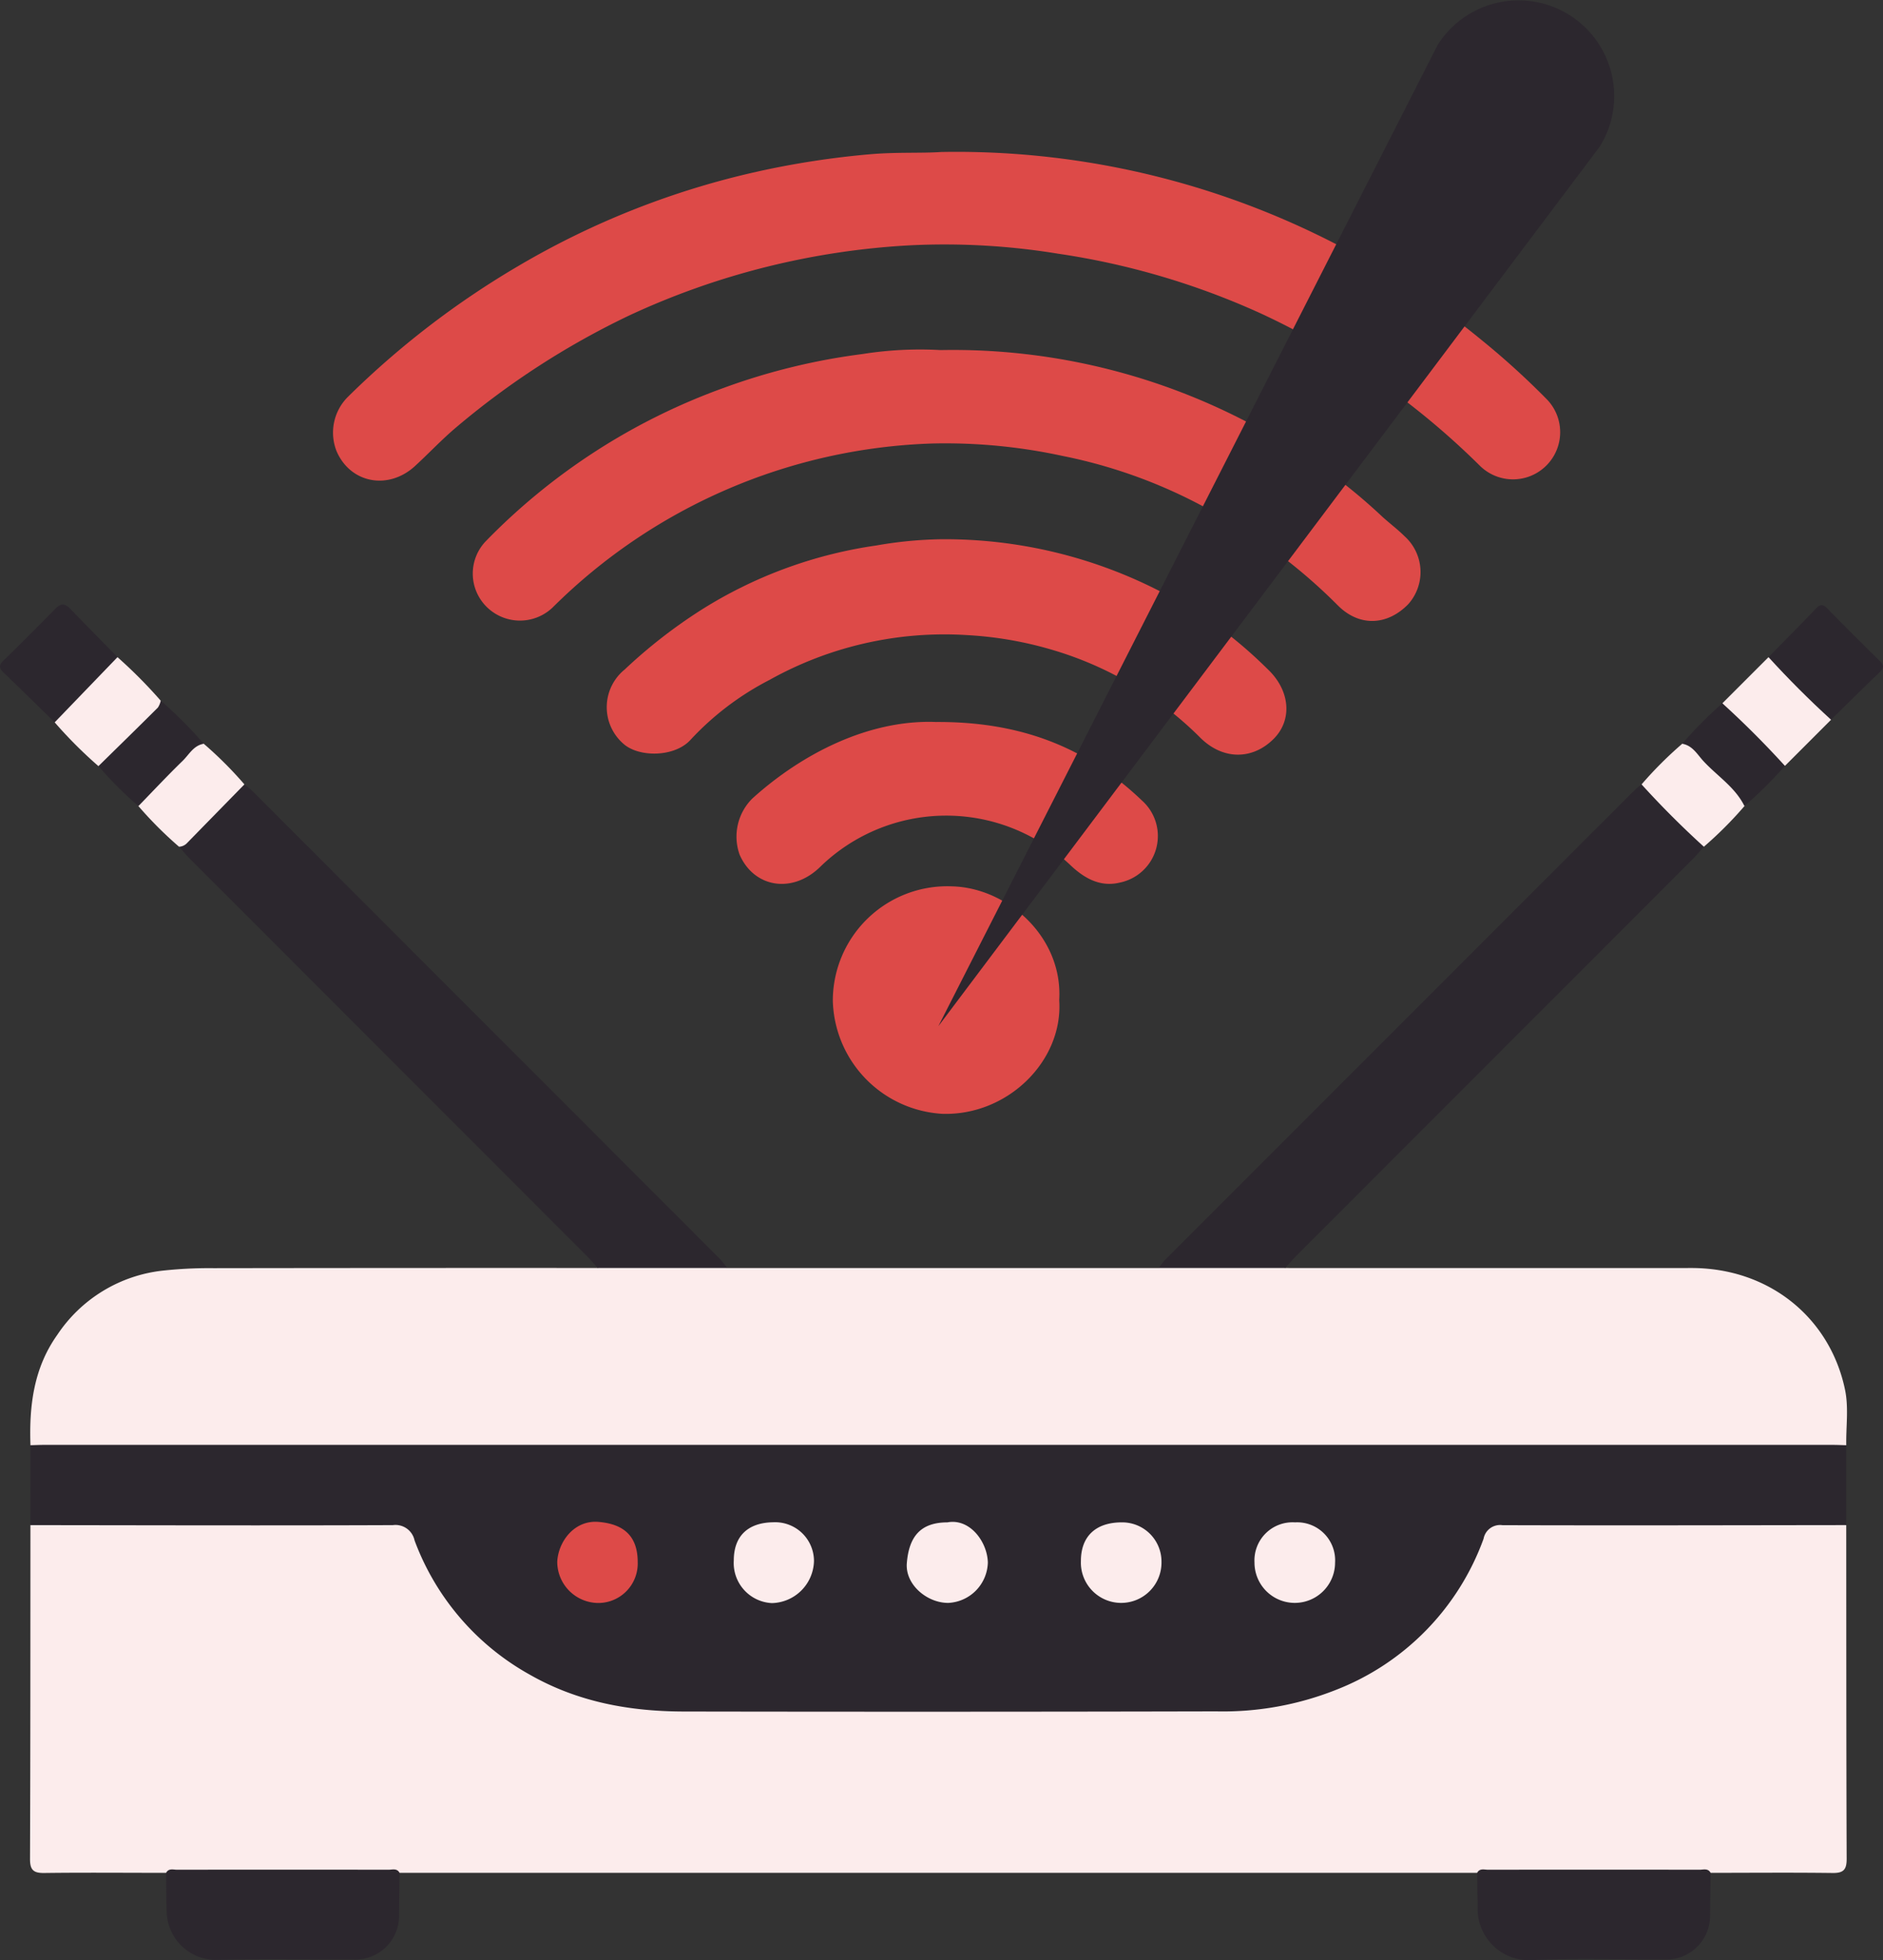 <svg xmlns="http://www.w3.org/2000/svg" width="204.346" height="212.625" viewBox="0 0 204.346 212.625">
  <rect x="0" y="0" width="204.346" height="212.625" fill="#333333" stroke="none"/>
  <g id="connection_lost" transform="translate(-454.453 -386.295)">
    <g id="Group_7312" data-name="Group 7312" transform="translate(454.452 402.755)">
      <path id="Path_12450" data-name="Path 12450" d="M661.23,876.575c.008,12.07,0,24.14.046,36.21,0,1.171-.351,1.538-1.523,1.524-4.414-.056-8.829-.017-13.243-.014a5.657,5.657,0,0,1-1.66.2q-11.008-.017-22.015,0a5.668,5.668,0,0,1-1.66-.2H504.234a5.657,5.657,0,0,1-1.66.2q-11.008-.017-22.015,0a5.666,5.666,0,0,1-1.66-.2c-4.415,0-8.83-.042-13.244.014-1.172.015-1.527-.352-1.523-1.524.044-12.07.038-24.14.045-36.21a2.934,2.934,0,0,1,2.083-.461c12.274-.009,24.548.008,36.823-.023a3.146,3.146,0,0,1,3.3,2.194q6.936,15.982,24.336,17.726c2.353.235,4.694.274,7.046.275,18.5,0,36.991.035,55.487-.019a31.22,31.22,0,0,0,14.774-3.355,27.674,27.674,0,0,0,13.192-14.456c.907-2.248,1.008-2.343,3.456-2.344q17.151-.013,34.3,0A3.191,3.191,0,0,1,661.23,876.575Z" transform="translate(-460.873 -727.606)" fill="#fcecec"/>
      <path id="Path_12451" data-name="Path 12451" d="M539.843,793.657h46.813a3.489,3.489,0,0,1,1.894-.527c3.379-.01,6.759-.026,10.138.011a2.164,2.164,0,0,1,1.7.515q22.029.006,44.058,0c8.489-.012,15.07,5.434,16.689,13.186.415,1.984.1,4.02.138,6.031a2.525,2.525,0,0,1-1.734.5c-.56.023-1.12.014-1.68.014q-95.111,0-190.223-.012c-1.149,0-2.369.284-3.415-.5-.153-4.261.347-8.365,2.907-11.964a15.811,15.811,0,0,1,11.461-6.972,46.7,46.7,0,0,1,5.508-.266q20.841-.03,41.683-.02a2.6,2.6,0,0,1,2.031-.523c3.269-.025,6.539-.009,9.809-.011A3.886,3.886,0,0,1,539.843,793.657Z" transform="translate(-460.913 -672.575)" fill="#fcecec"/>
      <path id="Path_12452" data-name="Path 12452" d="M464.268,851.719c.5-.013,1.008-.038,1.511-.038q97.015,0,194.029,0c.5,0,1.008.025,1.511.038v8.665c-12.438.014-24.875.047-37.313.008a1.818,1.818,0,0,0-2.044,1.472,27.718,27.718,0,0,1-16.1,16.424,33.277,33.277,0,0,1-12.909,2.3q-28.827.066-57.653.016c-5.917,0-11.572-1-16.822-3.986a27.655,27.655,0,0,1-12.527-14.577,2.113,2.113,0,0,0-2.358-1.654c-13.109.052-26.22.013-39.33,0Z" transform="translate(-460.962 -711.415)" fill="#2c272e"/>
      <path id="Path_12453" data-name="Path 12453" d="M627.767,435.2a89.763,89.763,0,0,1,58.689,20.437,85.328,85.328,0,0,1,7.035,6.393,5.117,5.117,0,0,1-7.264,7.208,84.03,84.03,0,0,0-23.864-16.564,81.877,81.877,0,0,0-21.929-6.445,76.316,76.316,0,0,0-15.953-.911,82.713,82.713,0,0,0-30.6,7.627,86.93,86.93,0,0,0-18.7,12.079c-1.589,1.334-2.991,2.836-4.508,4.23-2.9,2.668-7.032,1.886-8.529-1.611a5.469,5.469,0,0,1,1.193-5.841,94.135,94.135,0,0,1,18.644-14.3,89.321,89.321,0,0,1,25.729-10.152,93.439,93.439,0,0,1,12.418-1.912C622.926,435.2,625.7,435.345,627.767,435.2Z" transform="translate(-525.622 -435.173)" fill="#dd4a48"/>
      <path id="Path_12454" data-name="Path 12454" d="M657.557,498.878a69.041,69.041,0,0,1,35.565,9.059,61.191,61.191,0,0,1,12.179,8.83c.846.8,1.8,1.491,2.621,2.311a5.223,5.223,0,0,1,.374,7.382c-2.282,2.321-5.32,2.448-7.65.086a59.233,59.233,0,0,0-14.669-10.755,55.129,55.129,0,0,0-15.191-5.434,60.074,60.074,0,0,0-14.034-1.348,61.213,61.213,0,0,0-41.3,17.8,5.135,5.135,0,0,1-7.186-.112,5.076,5.076,0,0,1-.088-7.056,68.34,68.34,0,0,1,25.856-16.664,69.269,69.269,0,0,1,15.035-3.667A39.885,39.885,0,0,1,657.557,498.878Z" transform="translate(-555.488 -477.365)" fill="#dd4a48"/>
      <path id="Path_12455" data-name="Path 12455" d="M686.2,559.972a51.114,51.114,0,0,1,30.226,9.561,48.637,48.637,0,0,1,5.294,4.557c2.428,2.311,2.652,5.475.658,7.5-2.329,2.361-5.595,2.353-8.067-.162a37.751,37.751,0,0,0-15.8-9.4,40.168,40.168,0,0,0-9.423-1.657,38.937,38.937,0,0,0-21.455,4.86,31.069,31.069,0,0,0-8.566,6.491c-1.725,1.913-5.638,1.936-7.309.418a5.259,5.259,0,0,1,.16-8.039,55.767,55.767,0,0,1,8.36-6.5,48.458,48.458,0,0,1,18.932-6.95A44.274,44.274,0,0,1,686.2,559.972Z" transform="translate(-584.123 -517.94)" fill="#dd4a48"/>
      <path id="Path_12456" data-name="Path 12456" d="M571.644,691.4H557.578c-.41-.451-.8-.92-1.231-1.351q-21.549-21.559-43.1-43.113c-.39-.39-.737-.822-1.1-1.234,2.326-2.3,4.347-4.91,7.1-6.76.294.248.609.476.88.747q25.351,25.348,50.692,50.706C571.118,690.705,571.368,691.068,571.644,691.4Z" transform="translate(-492.714 -570.323)" fill="#2c272e"/>
      <path id="Path_12457" data-name="Path 12457" d="M841.568,691.4h-13.73a9.544,9.544,0,0,1,.708-.893q25.463-25.473,50.938-50.934c.232-.231.5-.422.758-.631,2.083,1.162,3.406,3.151,5.119,4.718.639.585,1.434,1.093,1.643,2.044-.367.412-.715.844-1.1,1.234q-21.547,21.559-43.1,43.112C842.369,690.484,841.977,690.953,841.568,691.4Z" transform="translate(-702.095 -570.323)" fill="#2c272e"/>
      <path id="Path_12458" data-name="Path 12458" d="M713.4,618.816c9.33-.052,16.4,2.826,22.346,8.509a5.155,5.155,0,0,1-2.384,8.909c-2.153.528-3.9-.491-5.39-1.91a19.6,19.6,0,0,0-27.118.192c-2.986,2.942-7.16,2.315-8.755-1.295a5.822,5.822,0,0,1,1.372-6.1C698.837,622.267,706.108,618.538,713.4,618.816Z" transform="translate(-611.829 -556.962)" fill="#dd4a48"/>
      <path id="Path_12459" data-name="Path 12459" d="M747.4,684.1c.458,6.583-5.579,12.557-12.675,12.342a12.619,12.619,0,0,1-11.893-12.274,12.421,12.421,0,0,1,12.929-12.4C741.816,671.915,747.814,677.294,747.4,684.1Z" transform="translate(-632.452 -592.085)" fill="#dd4a48"/>
      <path id="Path_12460" data-name="Path 12460" d="M507.981,988.805c.279-.527.781-.336,1.193-.337q11.474-.017,22.948,0c.412,0,.915-.19,1.194.336-.019,1.512-.044,3.024-.054,4.537a4.748,4.748,0,0,1-4.889,4.871c-4.933.005-9.867-.089-14.8.036a5.367,5.367,0,0,1-5.534-5.411C507.989,991.495,508,990.149,507.981,988.805Z" transform="translate(-489.954 -802.117)" fill="#2c272e"/>
      <path id="Path_12461" data-name="Path 12461" d="M930.459,988.805c.279-.527.781-.336,1.193-.337q11.474-.017,22.948,0c.412,0,.915-.19,1.194.336-.018,1.565-.046,3.129-.053,4.694a4.758,4.758,0,0,1-4.686,4.711c-4.865.013-9.739-.162-14.593.064a5.574,5.574,0,0,1-5.945-5.781C930.487,991.264,930.477,990.035,930.459,988.805Z" transform="translate(-770.157 -802.117)" fill="#2c272e"/>
      <path id="Path_12462" data-name="Path 12462" d="M460.389,593.806c-1.833-1.788-3.655-3.587-5.505-5.356-.49-.468-.629-.792-.062-1.341,1.927-1.863,3.811-3.769,5.693-5.678.565-.573,1.025-.5,1.549.043,1.7,1.763,3.426,3.509,5.14,5.261a1.034,1.034,0,0,1-.389,1.042C464.9,589.731,463,591.7,461,593.56A.967.967,0,0,1,460.389,593.806Z" transform="translate(-454.452 -531.913)" fill="#2c272e"/>
      <path id="Path_12463" data-name="Path 12463" d="M1024.351,586.862c1.721-1.756,3.453-3.5,5.154-5.276.449-.468.754-.49,1.221-.012q2.818,2.883,5.7,5.7c.478.467.456.773-.012,1.221-1.775,1.7-3.52,3.433-5.277,5.154A19.256,19.256,0,0,1,1024.351,586.862Z" transform="translate(-832.43 -532.04)" fill="#2c272e"/>
      <path id="Path_12464" data-name="Path 12464" d="M472.08,605.036l6.815-7.071a52.534,52.534,0,0,1,4.689,4.72.894.894,0,0,1-.219,1.2c-1.869,1.962-3.752,3.912-5.765,5.729a.77.77,0,0,1-.773.171A48.236,48.236,0,0,1,472.08,605.036Z" transform="translate(-466.144 -543.143)" fill="#fcecec"/>
      <path id="Path_12465" data-name="Path 12465" d="M1014.495,597.965q3.237,3.55,6.788,6.788l-5,5c-1.2-.372-1.855-1.412-2.643-2.246-1.406-1.49-3.173-2.658-4.146-4.543Z" transform="translate(-822.573 -543.143)" fill="#fcecec"/>
      <path id="Path_12466" data-name="Path 12466" d="M510.487,629.943q-3.109,3.172-6.214,6.349a1.254,1.254,0,0,1-.883.411,42.112,42.112,0,0,1-4.408-4.409c-.011-.054-.051-.127-.03-.16a30.292,30.292,0,0,1,6.5-6.7c.176-.145.425-.013.62.1A42.011,42.011,0,0,1,510.487,629.943Z" transform="translate(-483.961 -561.319)" fill="#fcecec"/>
      <path id="Path_12467" data-name="Path 12467" d="M990.21,636.746q-3.544-3.218-6.761-6.761a42.009,42.009,0,0,1,4.411-4.406c.644-.378,1.068.064,1.461.441q2.474,2.379,4.854,4.854c.378.393.819.817.441,1.461A42,42,0,0,1,990.21,636.746Z" transform="translate(-805.302 -561.361)" fill="#fcecec"/>
      <path id="Path_12468" data-name="Path 12468" d="M497.608,616.656c-1.111.181-1.592,1.171-2.291,1.85-1.641,1.594-3.207,3.266-4.8,4.907a39.807,39.807,0,0,1-4.336-4.336c2.153-2.112,4.312-4.219,6.449-6.348a2.185,2.185,0,0,0,.307-.747A46.062,46.062,0,0,1,497.608,616.656Z" transform="translate(-475.493 -552.439)" fill="#2c272e"/>
      <path id="Path_12469" data-name="Path 12469" d="M1003.3,623.97c-1.016-2.062-2.977-3.27-4.472-4.9-.653-.712-1.172-1.676-2.285-1.857a45.749,45.749,0,0,1,4.359-4.392q3.555,3.234,6.79,6.789A45.661,45.661,0,0,1,1003.3,623.97Z" transform="translate(-813.989 -552.996)" fill="#2c272e"/>
      <path id="Path_12470" data-name="Path 12470" d="M642.749,880.843a4.284,4.284,0,0,1-4.177,4.421,4.482,4.482,0,0,1-4.556-4.458c.1-2.163,1.827-4.561,4.485-4.336C641.263,876.7,642.752,878.03,642.749,880.843Z" transform="translate(-573.543 -727.848)" fill="#dd4a48"/>
      <path id="Path_12471" data-name="Path 12471" d="M807.231,876.647a4.258,4.258,0,0,1,4.291,4.291,4.375,4.375,0,1,1-8.745-.127C802.785,878.149,804.4,876.641,807.231,876.647Z" transform="translate(-685.474 -727.975)" fill="#fcecec"/>
      <path id="Path_12472" data-name="Path 12472" d="M751.06,876.54c2.451-.463,4.344,2.135,4.387,4.366a4.508,4.508,0,0,1-4.292,4.37c-2.3.012-4.69-1.987-4.5-4.315C746.891,878.047,748.171,876.543,751.06,876.54Z" transform="translate(-648.244 -727.868)" fill="#fcecec"/>
      <path id="Path_12473" data-name="Path 12473" d="M863.1,876.647a4.126,4.126,0,0,1,4.356,4.379,4.372,4.372,0,1,1-8.745-.033A4.133,4.133,0,0,1,863.1,876.647Z" transform="translate(-722.571 -727.975)" fill="#fcecec"/>
      <path id="Path_12474" data-name="Path 12474" d="M690.917,880.753c0-2.649,1.545-4.1,4.271-4.137a4.212,4.212,0,0,1,4.431,4.2,4.679,4.679,0,0,1-4.558,4.567A4.354,4.354,0,0,1,690.917,880.753Z" transform="translate(-611.284 -727.954)" fill="#fcecec"/>
    </g>
    <path id="Path_12475" data-name="Path 12475" d="M828.63,402.172l-71.795,95.435,54.18-106.428a10.382,10.382,0,0,1,17.615,10.993Z" transform="translate(-200.551)" fill="#2c272e"/>
  </g>
</svg>
